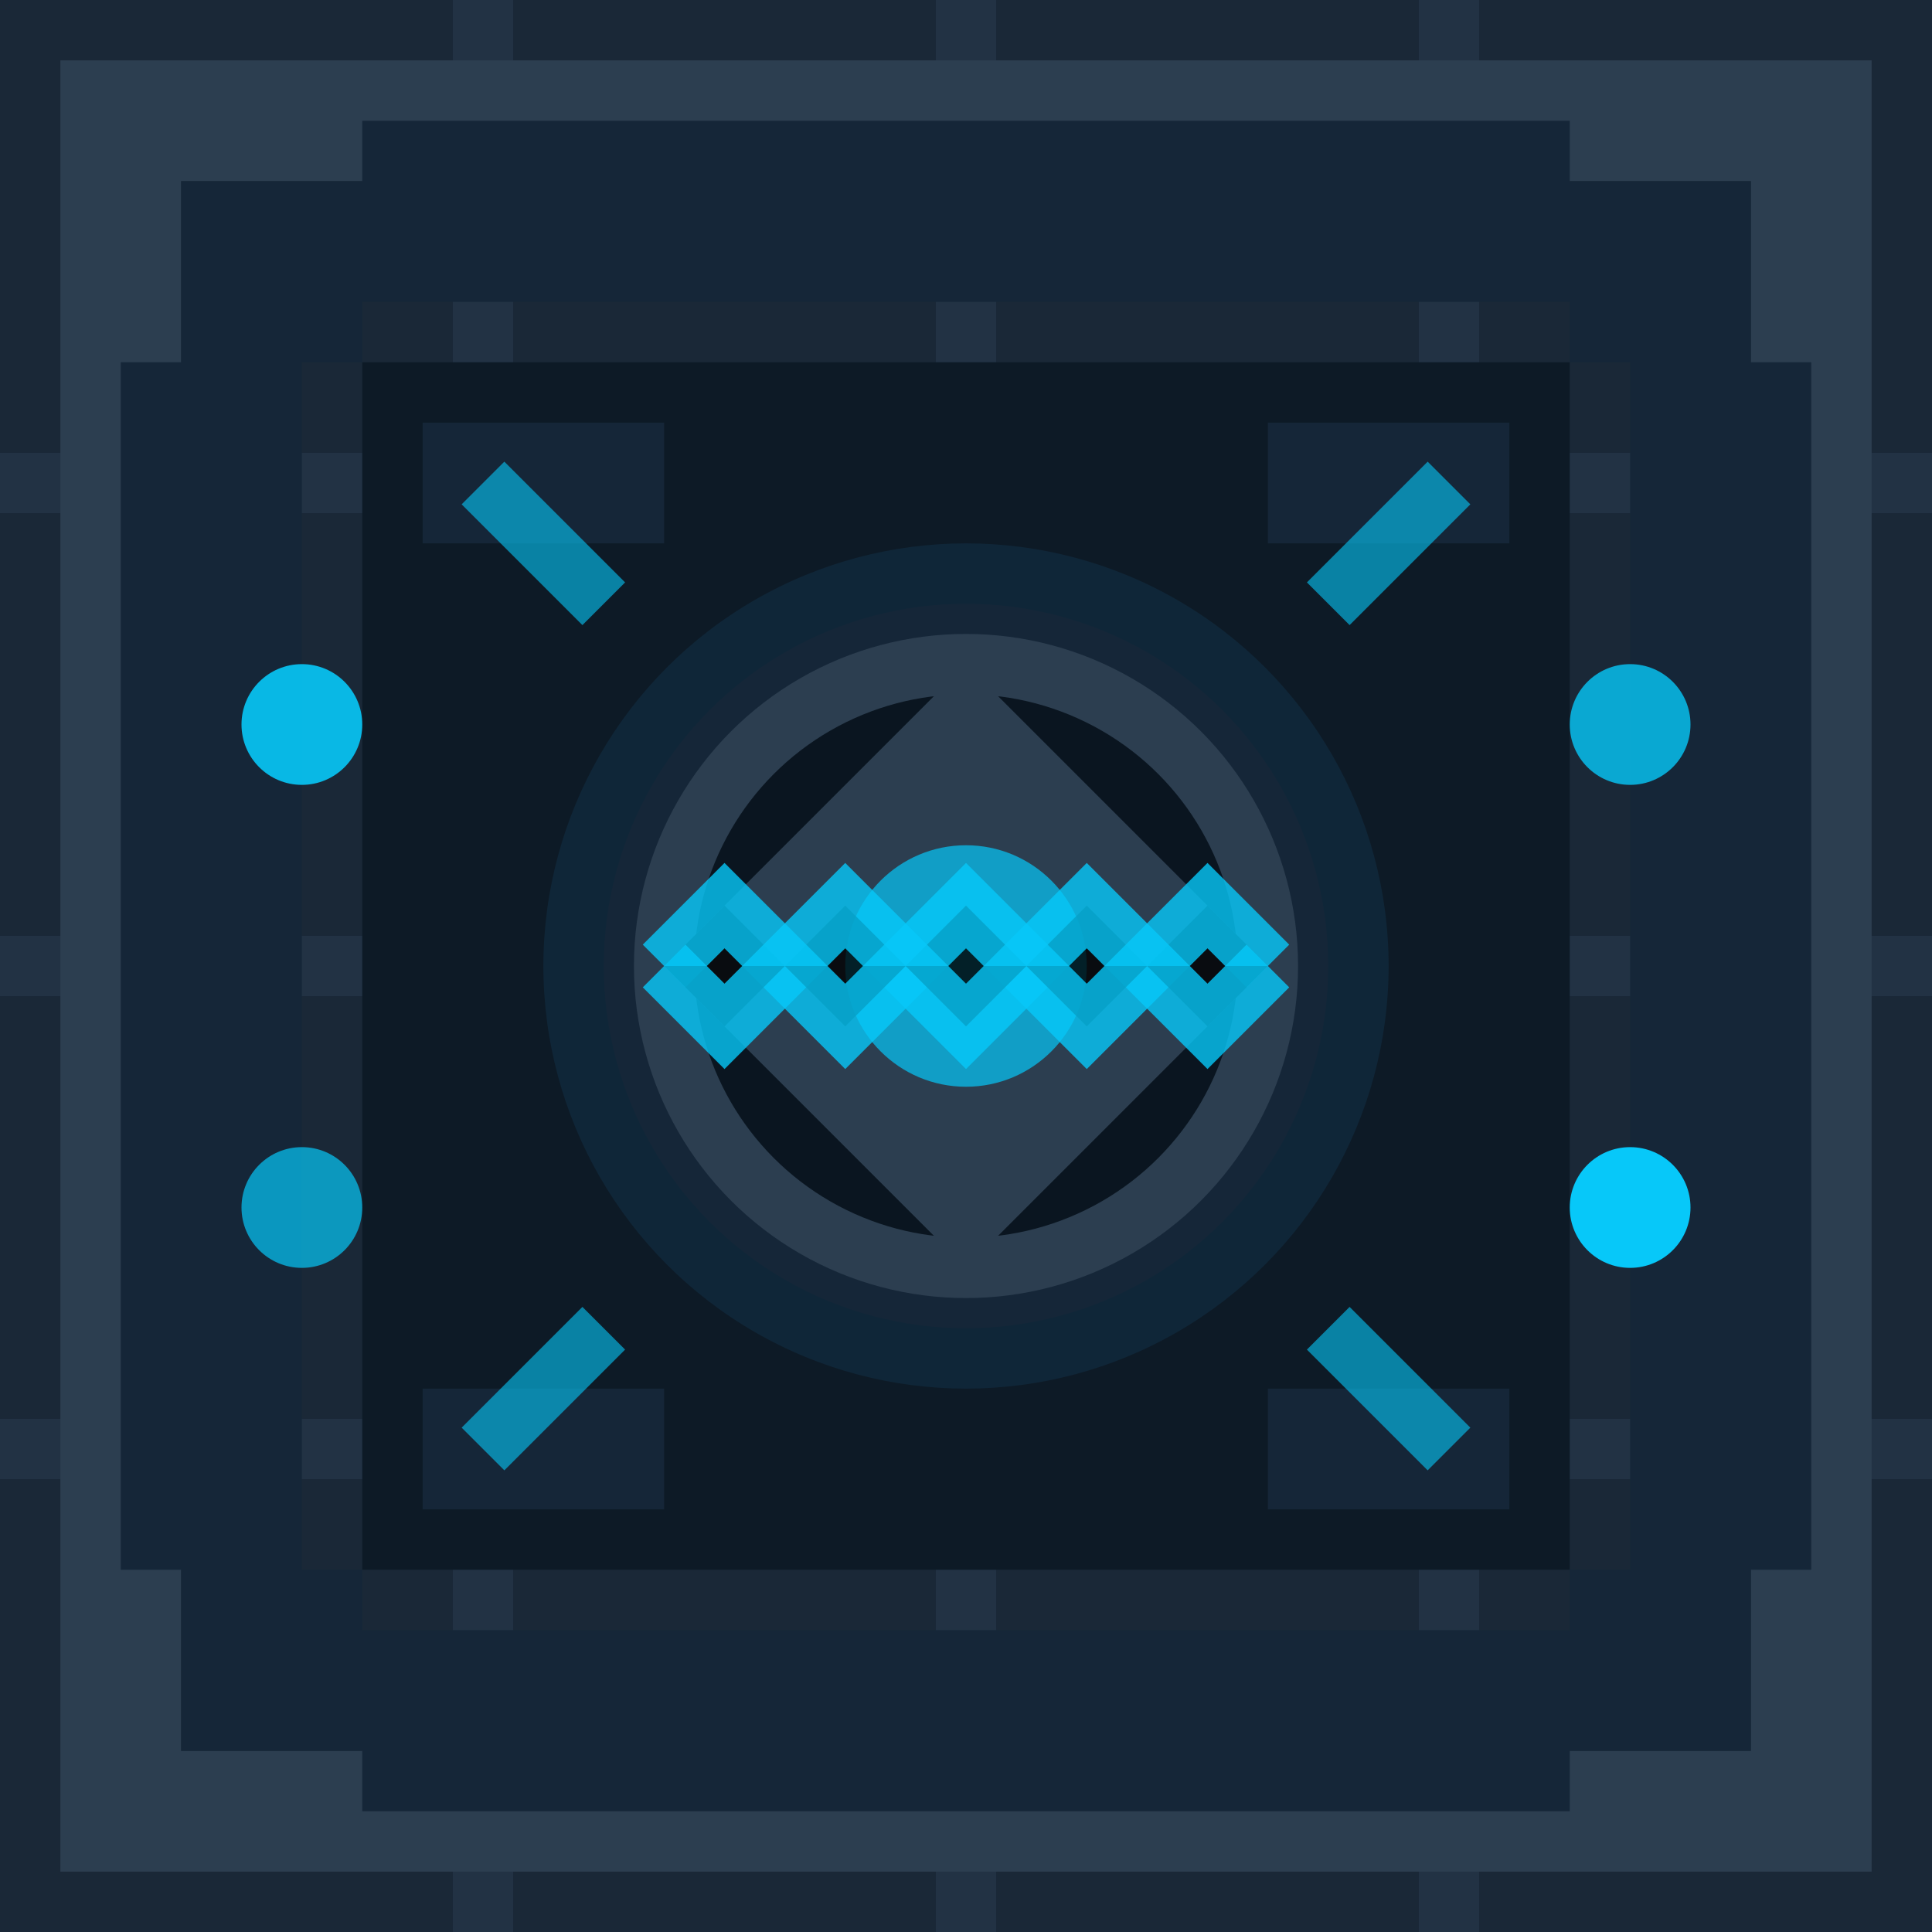 <?xml version="1.0" encoding="UTF-8" standalone="no"?>
<svg xmlns="http://www.w3.org/2000/svg" width="16" height="16" viewBox="0 0 16 16">
  <!-- Dark metallic background -->
  <rect width="16" height="16" fill="#1a2837" />
  
  <!-- Subtle grid pattern -->
  <path d="M0,0 L16,0 L16,16 L0,16 Z" fill="#1a2837" />
  <path d="M0,4 L16,4 M0,8 L16,8 M0,12 L16,12 M4,0 L4,16 M8,0 L8,16 M12,0 L12,16" stroke="#223244" stroke-width="0.5" />
  
  <!-- Main frame border -->
  <rect x="1" y="1" width="14" height="14" fill="none" stroke="#2c3e50" stroke-width="1" />
  
  <!-- Central crushing mechanism area -->
  <rect x="3" y="3" width="10" height="10" fill="#0d1a26" />
  
  <!-- Crusher gears and mechanisms -->
  <circle cx="8" cy="8" r="3.5" fill="#0f2638" />
  <circle cx="8" cy="8" r="3" fill="#152638" />
  <circle cx="8" cy="8" r="2.5" fill="#0a1520" stroke="#2c3e50" stroke-width="0.5" />
  
  <!-- Crusher teeth/gears -->
  <path d="M8,5.5 L9,6.5 L10.5,8 L9,9.5 L8,10.5 L7,9.5 L5.5,8 L7,6.5 Z" fill="#2c3e50" />
  <circle cx="8" cy="8" r="1" fill="#07c8f9" opacity="0.7" />
  
  <!-- Tech panels along the sides -->
  <rect x="1" y="3" width="1.5" height="10" fill="#152638" />
  <rect x="13.5" y="3" width="1.5" height="10" fill="#152638" />
  <rect x="3" y="1" width="10" height="1.5" fill="#152638" />
  <rect x="3" y="13.5" width="10" height="1.5" fill="#152638" />
  
  <!-- Crusher operator interface -->
  <rect x="3.5" y="3.5" width="2" height="1" fill="#152638" />
  <rect x="3.5" y="11.5" width="2" height="1" fill="#152638" />
  <rect x="10.5" y="3.5" width="2" height="1" fill="#152638" />
  <rect x="10.5" y="11.5" width="2" height="1" fill="#152638" />
  
  <!-- Tech details - corner accents -->
  <rect x="1.5" y="1.5" width="1.5" height="1.5" fill="#152638" />
  <rect x="13" y="1.5" width="1.5" height="1.5" fill="#152638" />
  <rect x="1.5" y="13" width="1.5" height="1.5" fill="#152638" />
  <rect x="13" y="13" width="1.5" height="1.5" fill="#152638" />
  
  <!-- Small indicator lights -->
  <circle cx="2.5" cy="6" r="0.5" fill="#07c8f9" opacity="0.9" />
  <circle cx="2.5" cy="10" r="0.5" fill="#07c8f9" opacity="0.7" />
  <circle cx="13.5" cy="6" r="0.5" fill="#07c8f9" opacity="0.8" />
  <circle cx="13.5" cy="10" r="0.5" fill="#07c8f9" opacity="1" />
  
  <!-- Circuit-like pattern -->
  <path d="M4,4 L5,5 M12,4 L11,5 M4,12 L5,11 M12,12 L11,11" stroke="#07c8f9" stroke-width="0.5" opacity="0.6" />
  
  <!-- Crusher mechanical details - jagged teeth simulation -->
  <path d="M5.5,8 L6,7.5 L6.5,8 L7,7.5 L7.5,8 L8,7.5 L8.5,8 L9,7.5 L9.5,8 L10,7.5 L10.5,8" 
        stroke="#07c8f9" stroke-width="0.5" opacity="0.8" />
  <path d="M5.5,8 L6,8.5 L6.5,8 L7,8.5 L7.5,8 L8,8.5 L8.5,8 L9,8.5 L9.5,8 L10,8.5 L10.5,8" 
        stroke="#07c8f9" stroke-width="0.5" opacity="0.8" />
</svg>